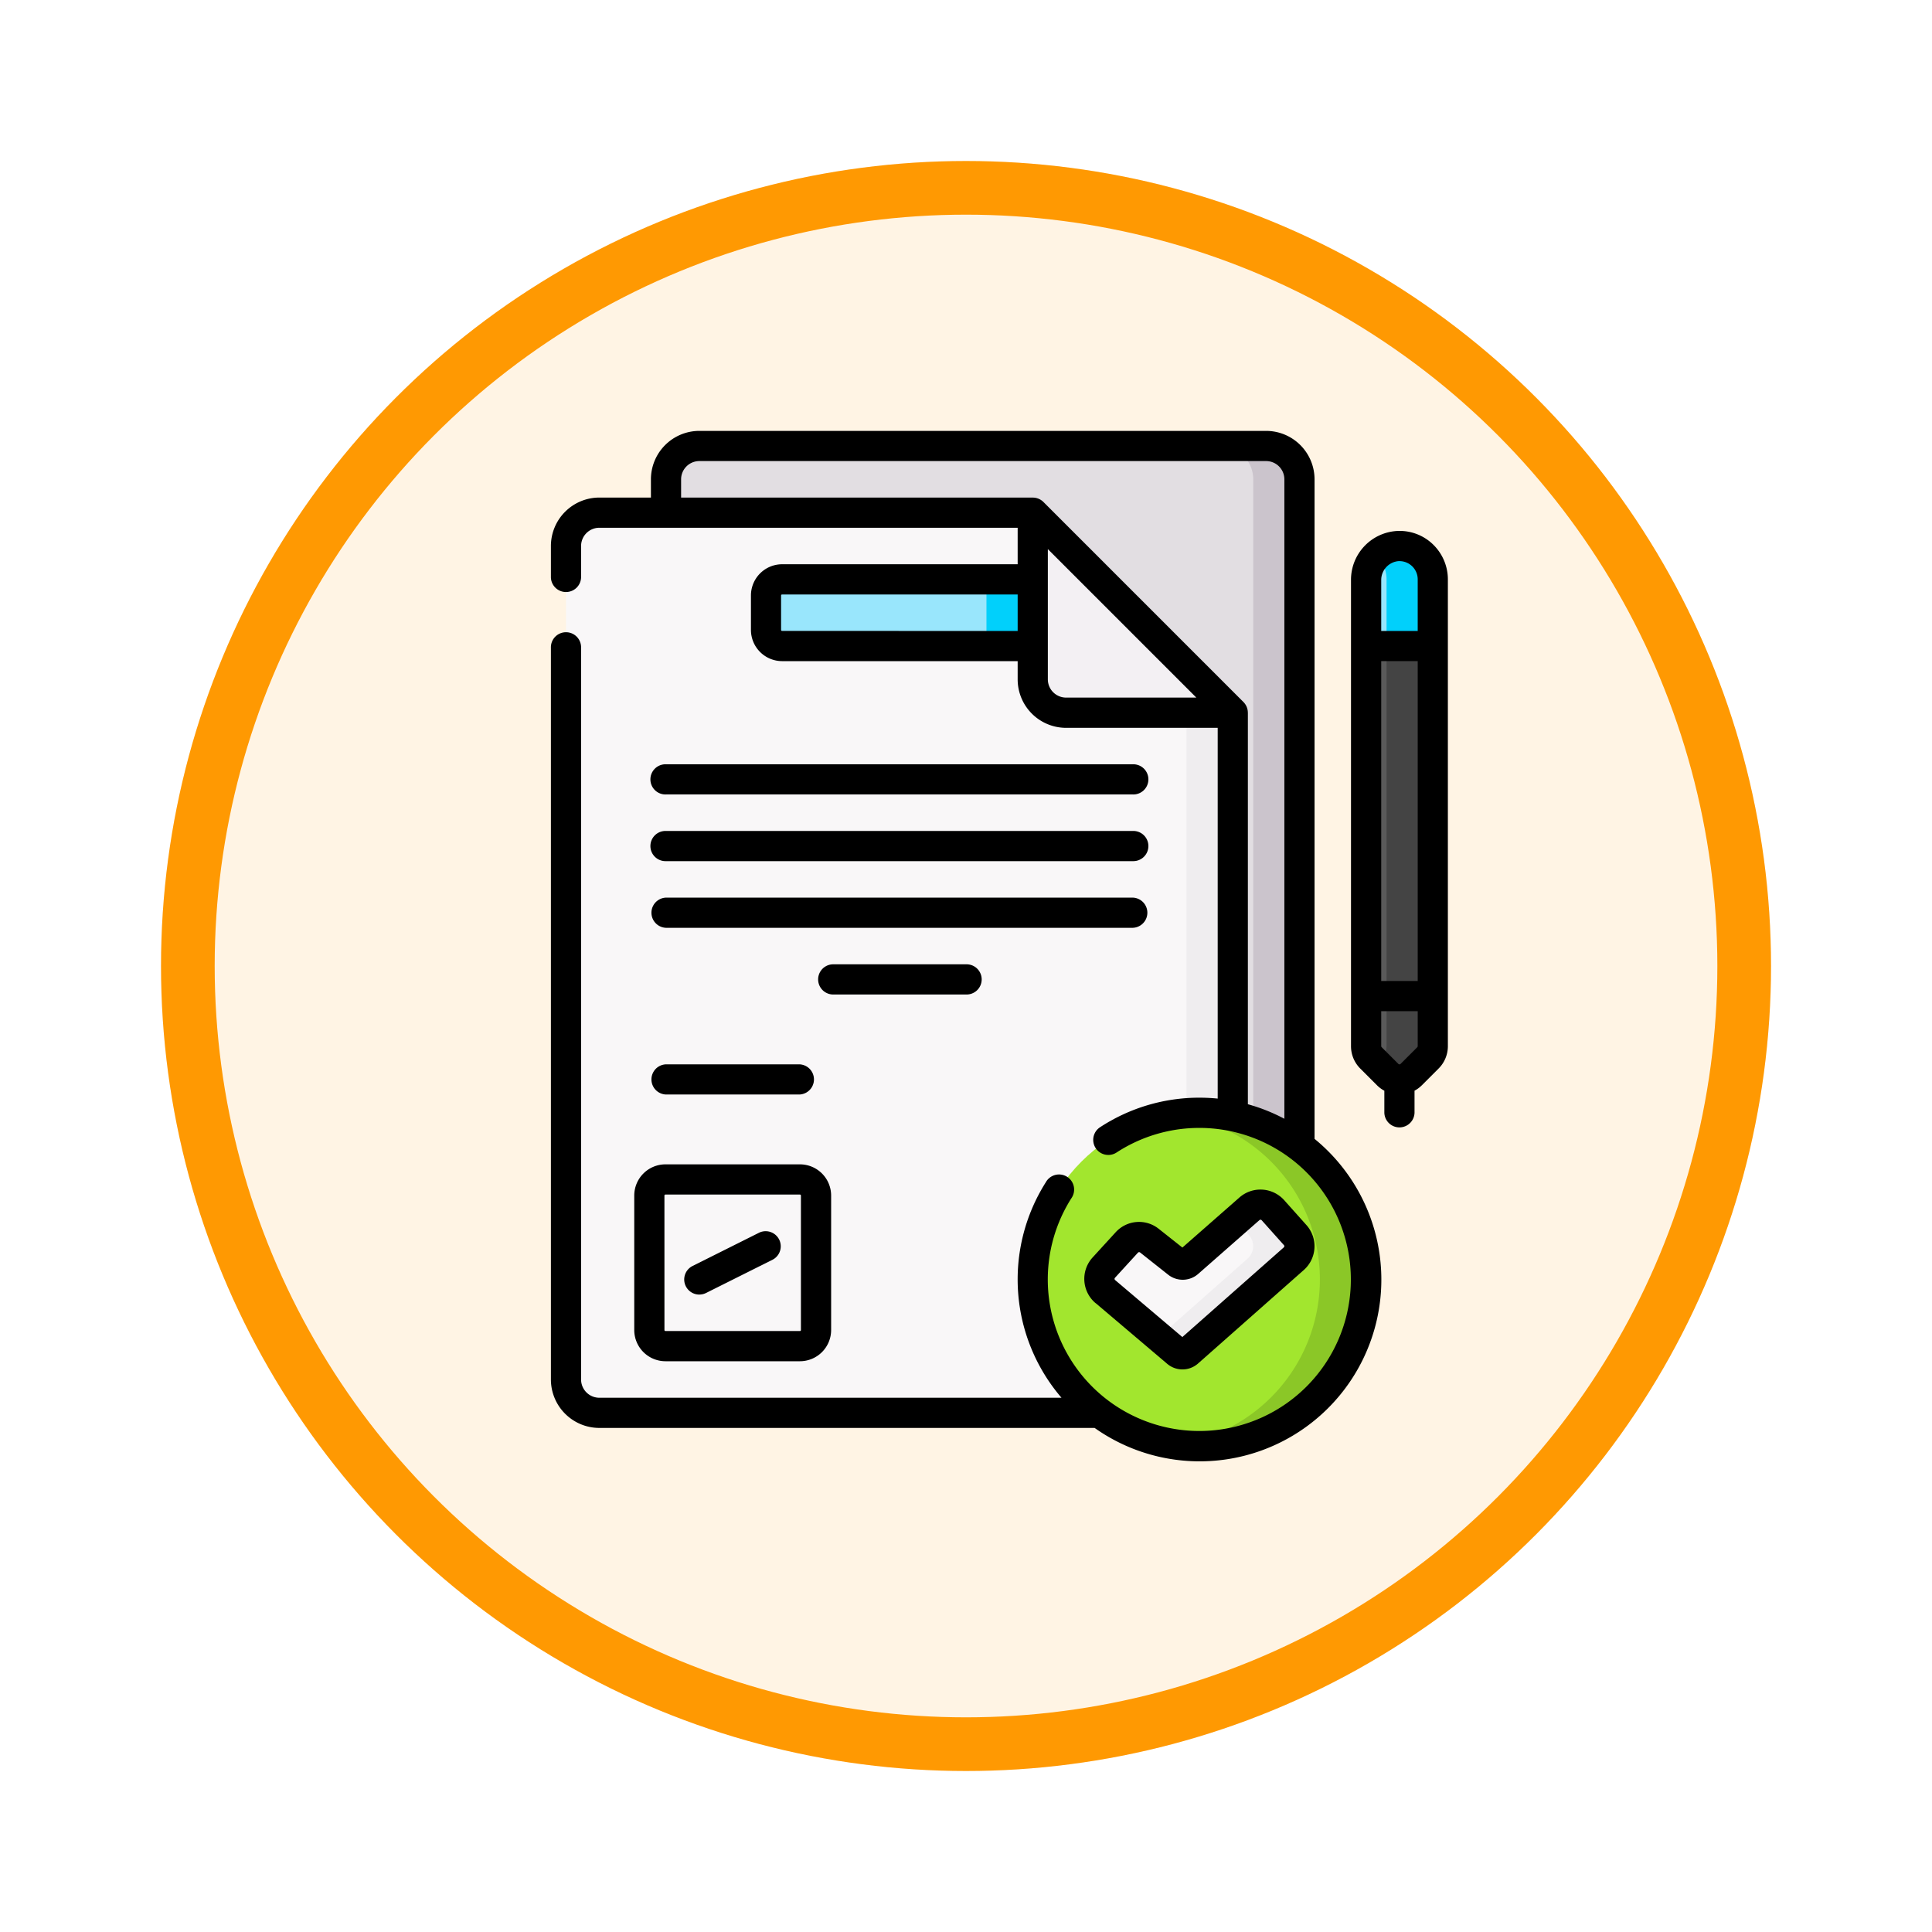 <svg xmlns="http://www.w3.org/2000/svg" xmlns:xlink="http://www.w3.org/1999/xlink" width="108" height="108" viewBox="0 0 108 108">
  <defs>
    <filter id="Fondo" x="0" y="0" width="108" height="108" filterUnits="userSpaceOnUse">
      <feOffset dy="3" input="SourceAlpha"/>
      <feGaussianBlur stdDeviation="3" result="blur"/>
      <feFlood flood-opacity="0.161"/>
      <feComposite operator="in" in2="blur"/>
      <feComposite in="SourceGraphic"/>
    </filter>
  </defs>
  <g id="Group_1144648" data-name="Group 1144648" transform="translate(-325.999 -3907)">
    <g id="Group_1144634" data-name="Group 1144634">
      <g transform="matrix(1, 0, 0, 1, 326, 3907)" filter="url(#Fondo)">
        <g id="Fondo-2" data-name="Fondo" transform="translate(9 6)" fill="#fff4e4" stroke="#ff9902" stroke-width="3">
          <circle cx="45" cy="45" r="45" stroke="none"/>
          <circle cx="45" cy="45" r="43.5" fill="none"/>
        </g>
      </g>
      <g id="Group_1144633" data-name="Group 1144633" transform="translate(323.662 3931.087)">
        <g id="Group_1144631" data-name="Group 1144631" transform="translate(33.977 0.844)">
          <path id="Path_979653" data-name="Path 979653" d="M125.742,46.637V9.364A1.864,1.864,0,0,0,123.878,7.5H92.2a1.864,1.864,0,0,0-1.864,1.864v1.864l27.126,35.41Z" transform="translate(-84.741 -7.5)" fill="#e2dee2"/>
          <path id="Path_979654" data-name="Path 979654" d="M368.12,7.5h-2.587A1.864,1.864,0,0,1,367.4,9.364V46.637h2.587V9.364A1.864,1.864,0,0,0,368.12,7.5Z" transform="translate(-328.983 -7.5)" fill="#cbc4cc"/>
          <path id="Path_979655" data-name="Path 979655" d="M77.906,51.815l-6.724-3.727-4.458-7.455H42.5A1.864,1.864,0,0,0,40.632,42.5V89.089A1.864,1.864,0,0,0,42.5,90.952h35.41Z" transform="translate(-40.632 -36.906)" fill="#f9f7f8"/>
          <path id="Path_979656" data-name="Path 979656" d="M348.966,167.855h2.587V128.718l-2.587-1.434Z" transform="translate(-314.28 -113.809)" fill="#efedef"/>
          <path id="Path_979657" data-name="Path 979657" d="M156.081,77.494H140.933a.9.9,0,0,1-.9-.9V74.667a.9.9,0,0,1,.9-.9h15.148Z" transform="translate(-128.851 -66.312)" fill="#99e6fc"/>
          <path id="Path_979658" data-name="Path 979658" d="M438.8,118.438h2.588l.3-.3a.931.931,0,0,0,.273-.659V95.118l-1.788-1.493-1.94,1.493v22.365a.932.932,0,0,0,.273.659Z" transform="translate(-393.504 -83.936)" fill="#5a5a5a"/>
          <path id="Path_979659" data-name="Path 979659" d="M249.566,73.767h3.726v3.727h-3.726Z" transform="translate(-226.062 -66.312)" fill="#01d0fb"/>
          <path id="Path_979660" data-name="Path 979660" d="M283.748,51.815H274.43a1.864,1.864,0,0,1-1.864-1.864V40.633Z" transform="translate(-246.474 -36.906)" fill="#f3f0f3"/>
          <g id="Group_1144630" data-name="Group 1144630" transform="translate(22.225 33.415)">
            <circle id="Ellipse_11576" data-name="Ellipse 11576" cx="9.318" cy="9.318" r="9.318" transform="translate(0 13.176) rotate(-45)" fill="#a2e62e"/>
            <path id="Path_979661" data-name="Path 979661" d="M345.193,338.834a9.383,9.383,0,0,0-1.294.091,9.317,9.317,0,0,1,0,18.454,9.318,9.318,0,1,0,1.294-18.545Z" transform="translate(-332.007 -334.975)" fill="#8bc727"/>
            <g id="Group_1144629" data-name="Group 1144629" transform="translate(7.597 8.993)">
              <path id="Path_979662" data-name="Path 979662" d="M310.057,392.731l-4.008-3.4a.932.932,0,0,1-.086-1.34l1.285-1.405a.932.932,0,0,1,1.256-.11l1.585,1.255a.466.466,0,0,0,.591-.019l3.426-3.009a.932.932,0,0,1,1.31.079l1.244,1.392a.932.932,0,0,1-.077,1.319l-5.916,5.23a.466.466,0,0,1-.61.007Z" transform="translate(-305.72 -384.473)" fill="#f9f7f8"/>
            </g>
            <path id="Path_979663" data-name="Path 979663" d="M342.884,386.175l-1.244-1.392a.932.932,0,0,0-1.31-.079l-.755.663.722.807a.932.932,0,0,1-.077,1.319l-4.952,4.378,1.013.859a.466.466,0,0,0,.61-.007l5.916-5.23A.932.932,0,0,0,342.884,386.175Z" transform="translate(-324.346 -375.48)" fill="#efedef"/>
          </g>
          <path id="Path_979664" data-name="Path 979664" d="M444.669,93.624l-.8.615v23.242a.932.932,0,0,1-.273.659l-.3.3.635.635a.932.932,0,0,0,1.318,0l.932-.932a.931.931,0,0,0,.273-.659V95.117Z" transform="translate(-398.001 -83.935)" fill="#444"/>
          <path id="Path_979665" data-name="Path 979665" d="M440.006,57.2a1.9,1.9,0,0,0-1.774,1.914V62.79h3.728V59.064A1.864,1.864,0,0,0,440.006,57.2Z" transform="translate(-393.504 -51.609)" fill="#99e6fc"/>
          <path id="Path_979666" data-name="Path 979666" d="M443.382,57.732a1.857,1.857,0,0,1,.561,1.331V62.79h2.587V59.063a1.864,1.864,0,0,0-1.954-1.862A1.817,1.817,0,0,0,443.382,57.732Z" transform="translate(-398.074 -51.608)" fill="#01d0fb"/>
        </g>
        <g id="Group_1144632" data-name="Group 1144632" transform="translate(33.133 0)">
          <path id="Path_979667" data-name="Path 979667" d="M298.846,383.336l4.008,3.4h0a1.316,1.316,0,0,0,1.714-.018l5.916-5.23a1.776,1.776,0,0,0,.147-2.513l-1.244-1.392a1.781,1.781,0,0,0-2.5-.151l-3.189,2.8-1.333-1.055-.009-.007a1.765,1.765,0,0,0-2.392.21l-1.285,1.405a1.775,1.775,0,0,0,.163,2.553Zm1.083-1.414,1.285-1.405a.089.089,0,0,1,.116-.012l1.578,1.249.009.007a1.312,1.312,0,0,0,1.663-.054l3.425-3.009a.088.088,0,0,1,.124.007l1.244,1.392a.088.088,0,0,1-.007.125l-5.671,5.013-3.758-3.186a.088.088,0,0,1-.008-.127Z" transform="translate(-268.397 -334.58)"/>
          <path id="Path_979668" data-name="Path 979668" d="M75.821,39.576V2.707A2.71,2.71,0,0,0,73.114,0H41.431a2.71,2.71,0,0,0-2.707,2.707v1.02H35.84a2.71,2.71,0,0,0-2.707,2.707V8.193a.844.844,0,0,0,1.687,0V6.435a1.021,1.021,0,0,1,1.02-1.02H59.225v2.04H46.059A1.746,1.746,0,0,0,44.315,9.2v1.927a1.746,1.746,0,0,0,1.744,1.744H59.225v1.02A2.71,2.71,0,0,0,61.932,16.6h8.475V37.325q-.5-.05-1.02-.051a10.121,10.121,0,0,0-5.576,1.665.844.844,0,0,0,.927,1.41A8.471,8.471,0,1,1,62.225,42.9.844.844,0,1,0,60.8,42a10.154,10.154,0,0,0,.875,12.048H35.84a1.021,1.021,0,0,1-1.02-1.02v-40.9a.844.844,0,1,0-1.687,0v40.9a2.71,2.71,0,0,0,2.707,2.707H63.527A10.158,10.158,0,0,0,75.821,39.576ZM46.059,11.182A.056.056,0,0,1,46,11.126V9.2a.056.056,0,0,1,.056-.056H59.225v2.04Zm15.873,3.727a1.021,1.021,0,0,1-1.02-1.02V6.608l8.3,8.3H61.932Zm10.16.84a.842.842,0,0,0-.245-.592L60.665,3.974a.842.842,0,0,0-.593-.245l0,0H40.411V2.707a1.021,1.021,0,0,1,1.02-1.02H73.114a1.021,1.021,0,0,1,1.02,1.02V38.453a10.1,10.1,0,0,0-2.04-.813V15.753l0,0Z" transform="translate(-33.133 0)"/>
          <path id="Path_979669" data-name="Path 979669" d="M74.549,366.211v7.518a1.746,1.746,0,0,0,1.744,1.744h7.518a1.746,1.746,0,0,0,1.744-1.744v-7.518a1.746,1.746,0,0,0-1.744-1.744H76.293A1.746,1.746,0,0,0,74.549,366.211Zm1.687,0a.056.056,0,0,1,.056-.056h7.518a.056.056,0,0,1,.056.056v7.518a.056.056,0,0,1-.056.056H76.293a.056.056,0,0,1-.056-.056Z" transform="translate(-69.89 -323.466)"/>
          <path id="Path_979670" data-name="Path 979670" d="M100.242,401.149a.839.839,0,0,0,.377-.089l3.727-1.864a.844.844,0,0,0-.755-1.509l-3.727,1.864a.844.844,0,0,0,.378,1.6Z" transform="translate(-91.943 -352.87)"/>
          <path id="Path_979671" data-name="Path 979671" d="M83.677,316.454h7.455a.844.844,0,0,0,0-1.687H83.677a.844.844,0,0,0,0,1.687Z" transform="translate(-77.242 -279.357)"/>
          <path id="Path_979672" data-name="Path 979672" d="M83.677,167.354h26.092a.844.844,0,1,0,0-1.687H83.677a.844.844,0,1,0,0,1.687Z" transform="translate(-77.242 -147.03)"/>
          <path id="Path_979673" data-name="Path 979673" d="M83.677,200.487h26.092a.844.844,0,1,0,0-1.687H83.677a.844.844,0,1,0,0,1.687Z" transform="translate(-77.242 -176.436)"/>
          <path id="Path_979674" data-name="Path 979674" d="M83.677,233.62h26.092a.844.844,0,0,0,0-1.687H83.677a.844.844,0,0,0,0,1.687Z" transform="translate(-77.242 -205.842)"/>
          <path id="Path_979675" data-name="Path 979675" d="M166.51,265.067a.844.844,0,0,0,0,1.687h7.455a.844.844,0,1,0,0-1.687Z" transform="translate(-150.757 -235.248)"/>
          <path id="Path_979676" data-name="Path 979676" d="M435.307,50.447a2.682,2.682,0,0,0-2-.745,2.731,2.731,0,0,0-2.578,2.757V78.5a1.765,1.765,0,0,0,.52,1.255l.932.932a1.769,1.769,0,0,0,.412.306v1.234a.844.844,0,0,0,1.687,0V80.991a1.769,1.769,0,0,0,.412-.306l.932-.932a1.764,1.764,0,0,0,.52-1.256V52.406A2.719,2.719,0,0,0,435.307,50.447Zm-2.889,6.53h2.04V74.858h-2.04Zm.97-5.59h.05a1.02,1.02,0,0,1,1.02,1.02v2.883h-2.04V52.459A1.059,1.059,0,0,1,433.388,51.387Zm1.045,27.173-.932.932a.088.088,0,0,1-.125,0l-.932-.932a.089.089,0,0,1-.026-.062V76.545h2.04V78.5A.09.09,0,0,1,434.433,78.56Z" transform="translate(-386.003 -44.107)"/>
        </g>
      </g>
    </g>
  </g>
</svg>
